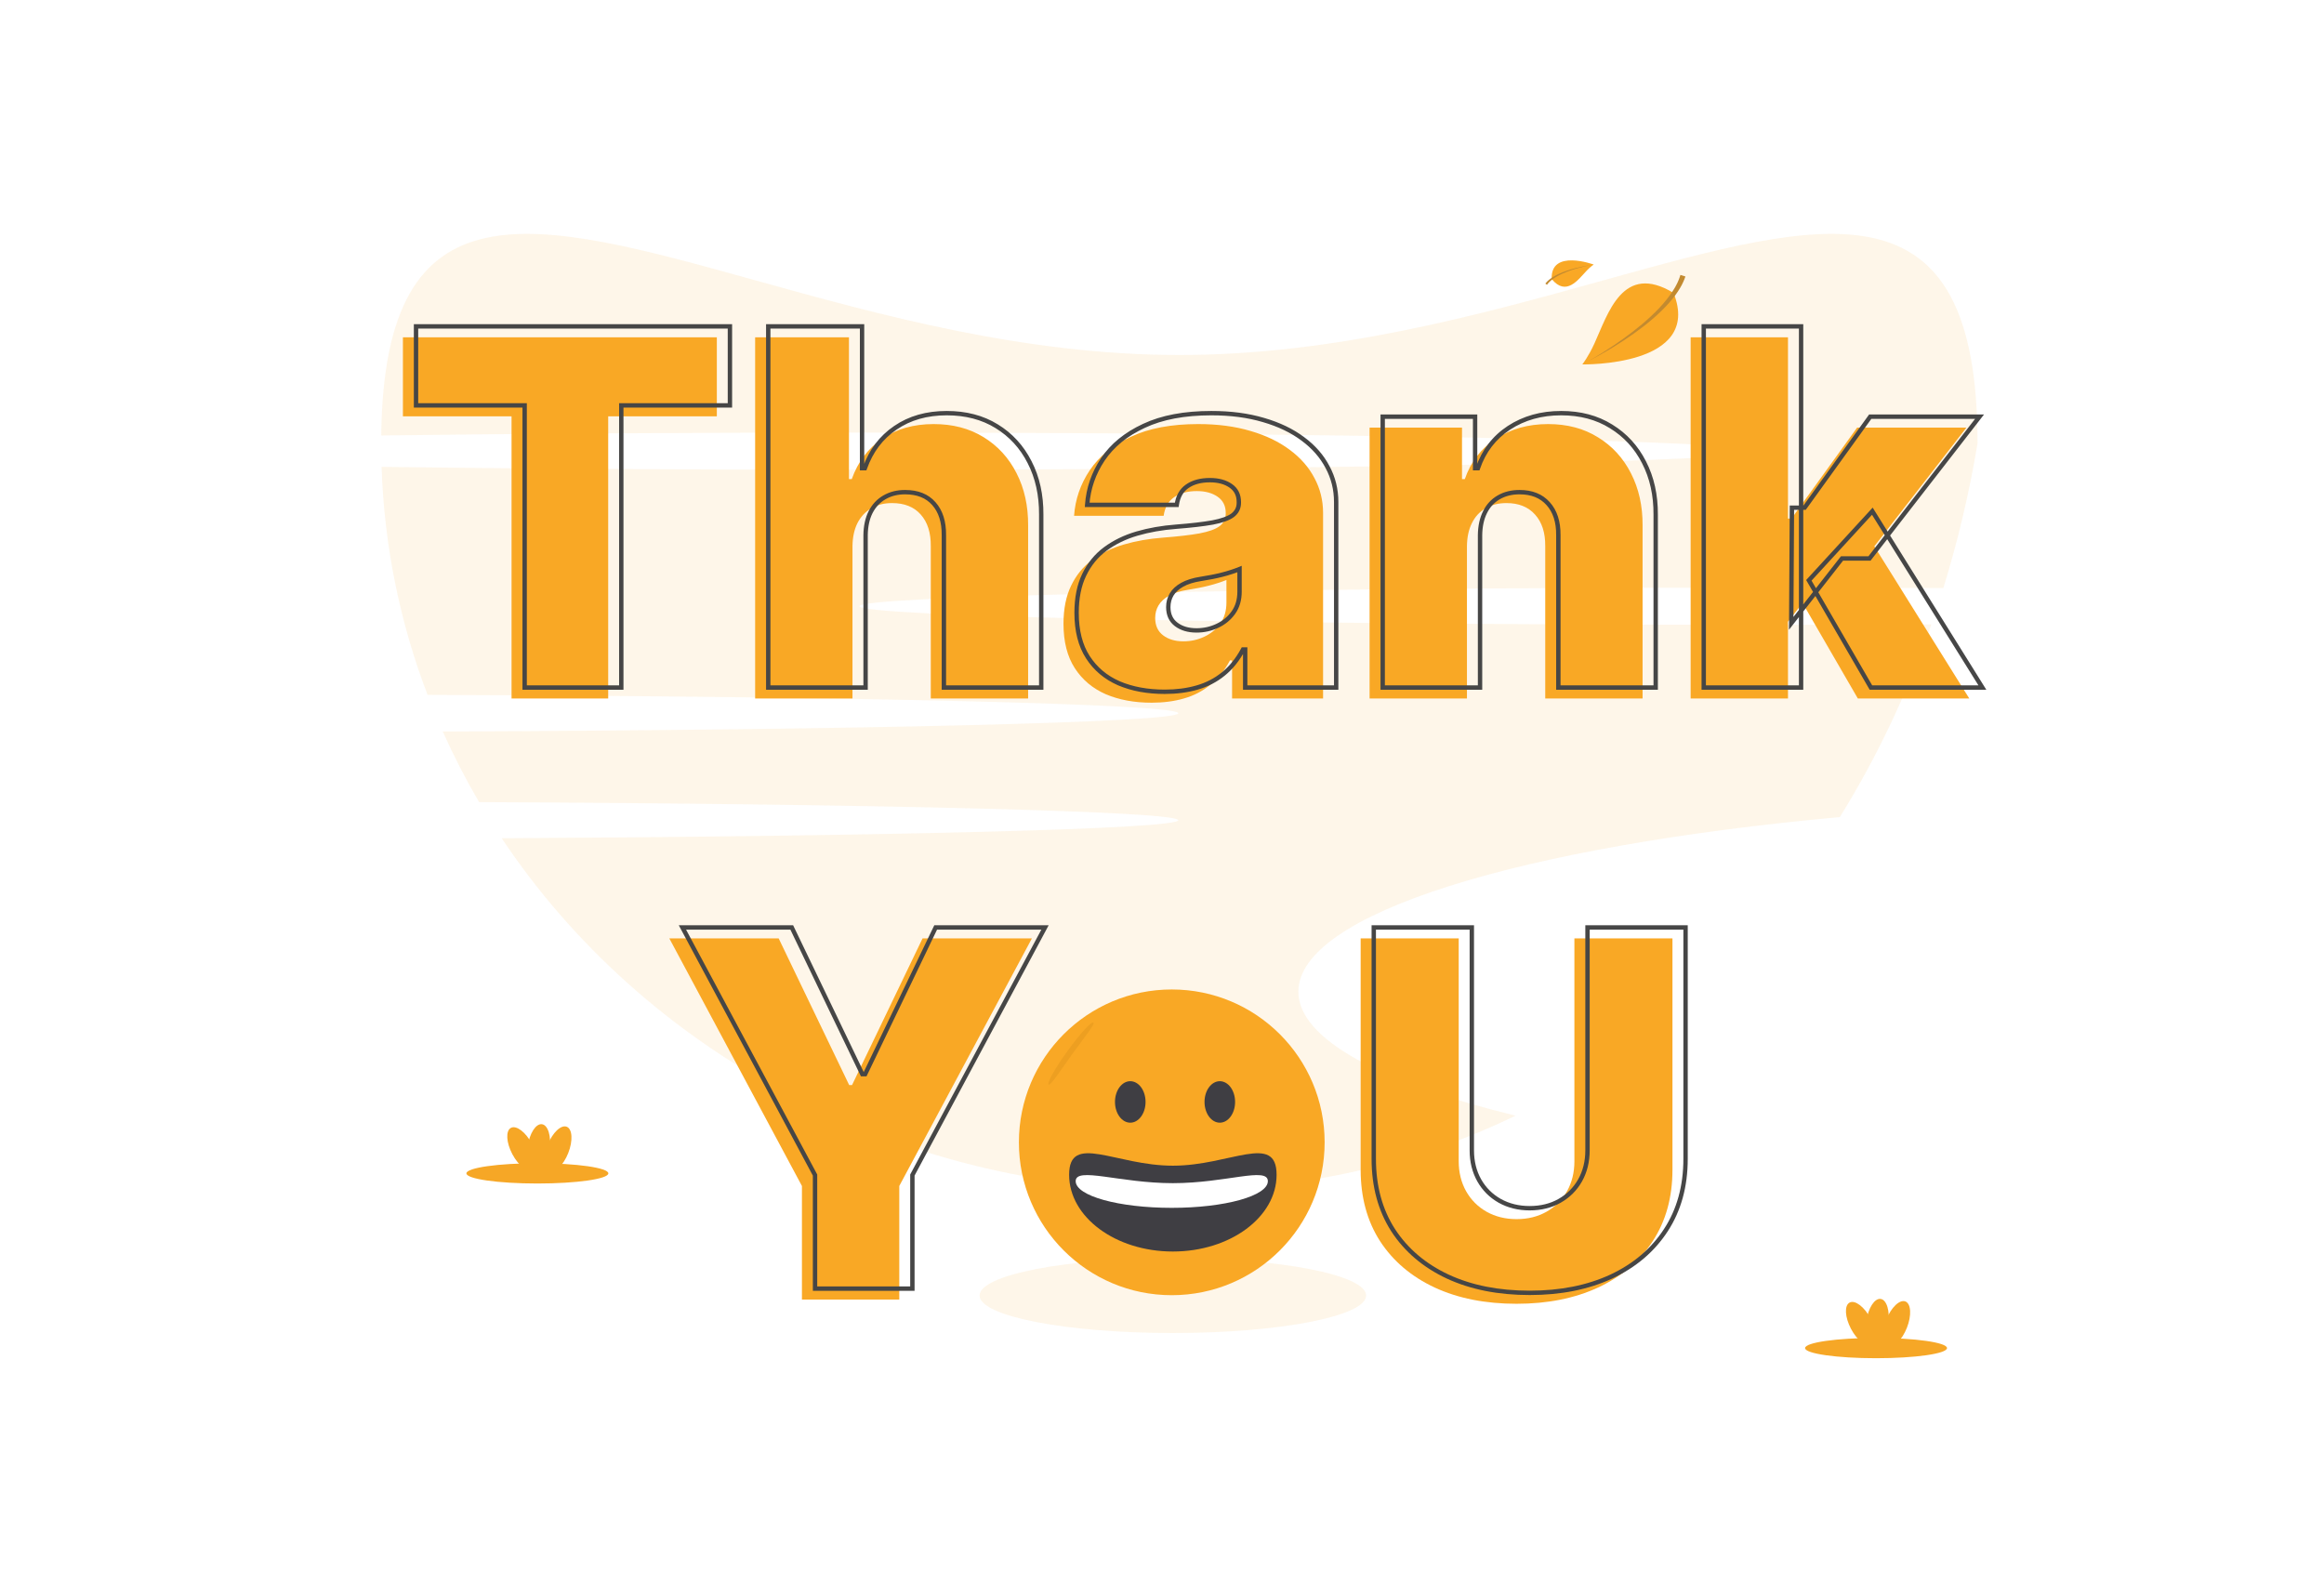 <svg width="781" height="528" viewBox="0 0 781 528" fill="none" xmlns="http://www.w3.org/2000/svg">
<rect x="0" y="0" width="781" height="528" fill="#808080" stroke="none"/>
<g clip-path="url(#clip0_322_140)">
<rect width="781" height="528" fill="white"/>
<rect y="24.357" width="781.12" height="477.285" fill="white"/>
<path fill-rule="evenodd" clip-rule="evenodd" d="M618.294 274.593C630.71 254.586 641.004 232.837 649.047 209.845C629.865 209.924 610.025 209.966 589.714 209.966C423.536 209.966 288.822 207.173 288.822 203.728C288.822 200.283 423.536 197.49 589.714 197.49C611.449 197.49 632.645 197.538 653.073 197.629C657.946 181.888 661.792 165.625 664.57 148.99C664.57 59.249 614.262 73.237 538.602 94.274C497.364 105.739 448.595 119.299 396.336 119.299C344.076 119.299 295.307 105.739 254.069 94.273C179.16 73.446 129.103 59.528 128.116 146.348C174.61 145.737 229.726 145.384 288.822 145.384C455 145.384 589.714 148.177 589.714 151.622C589.714 155.067 455 157.86 288.822 157.86C229.775 157.86 174.701 157.508 128.232 156.898C129.118 183.715 134.498 209.471 143.69 233.532C286.752 234.014 395.969 236.587 395.969 239.689C395.969 242.754 289.336 245.303 148.784 245.828C152.422 253.965 156.505 261.886 161.004 269.562C295.471 270.185 395.969 272.674 395.969 275.65C395.969 278.569 299.238 281.02 168.599 281.7C215.971 352.76 300.254 400.042 396.336 400.042C438.26 400.042 476.087 391.019 509.302 374.944C463.829 363.759 436.332 349.191 436.332 333.26C436.332 306.961 511.264 284.376 618.294 274.593Z" fill="#F9A825" fill-opacity="0.1"/>
<ellipse cx="394.149" cy="435.386" rx="64.949" ry="12.595" fill="#F9A825" fill-opacity="0.1"/>
<path d="M135.404 139.907V113.356H240.895V139.907H204.388V234.73H171.911V139.907H135.404ZM286.484 183.526V234.73H253.77V113.356H285.299V161.005H286.247C288.302 155.197 291.719 150.673 296.5 147.433C301.281 144.154 307.029 142.514 313.746 142.514C320.186 142.514 325.777 143.976 330.518 146.9C335.299 149.824 338.993 153.854 341.601 158.99C344.248 164.126 345.552 170.013 345.512 176.651V234.73H312.798V183.526C312.837 179.022 311.711 175.485 309.42 172.917C307.168 170.349 303.948 169.065 299.76 169.065C297.113 169.065 294.781 169.658 292.766 170.843C290.791 171.989 289.25 173.648 288.144 175.821C287.077 177.955 286.524 180.523 286.484 183.526ZM387.027 236.153C381.219 236.153 376.083 235.205 371.618 233.308C367.193 231.372 363.716 228.448 361.188 224.537C358.659 220.625 357.395 215.647 357.395 209.602C357.395 204.624 358.244 200.377 359.943 196.86C361.642 193.304 364.013 190.4 367.055 188.148C370.097 185.896 373.633 184.178 377.663 182.992C381.733 181.807 386.118 181.037 390.82 180.681C395.917 180.286 400.006 179.812 403.088 179.259C406.209 178.666 408.461 177.856 409.844 176.829C411.227 175.762 411.918 174.359 411.918 172.621V172.384C411.918 170.013 411.01 168.196 409.192 166.932C407.375 165.667 405.044 165.035 402.199 165.035C399.078 165.035 396.529 165.727 394.554 167.109C392.618 168.453 391.452 170.527 391.057 173.332H360.951C361.346 167.801 363.104 162.704 366.225 158.042C369.386 153.34 373.989 149.587 380.034 146.782C386.079 143.937 393.625 142.514 402.673 142.514C409.192 142.514 415.04 143.285 420.215 144.826C425.391 146.327 429.796 148.441 433.431 151.167C437.066 153.854 439.832 157.015 441.728 160.649C443.664 164.245 444.632 168.156 444.632 172.384V234.73H414.052V221.929H413.341C411.523 225.327 409.311 228.073 406.703 230.167C404.135 232.261 401.191 233.782 397.873 234.73C394.593 235.679 390.978 236.153 387.027 236.153ZM397.695 215.529C400.184 215.529 402.515 215.015 404.688 213.988C406.901 212.961 408.698 211.479 410.081 209.543C411.464 207.607 412.155 205.256 412.155 202.49V194.905C411.286 195.26 410.358 195.596 409.37 195.912C408.422 196.228 407.394 196.524 406.288 196.801C405.221 197.078 404.076 197.334 402.851 197.571C401.665 197.809 400.421 198.026 399.117 198.223C396.588 198.618 394.514 199.27 392.894 200.179C391.314 201.048 390.129 202.135 389.338 203.439C388.588 204.703 388.212 206.125 388.212 207.706C388.212 210.234 389.101 212.17 390.879 213.514C392.657 214.857 394.929 215.529 397.695 215.529ZM492.978 183.526V234.73H460.264V143.7H491.318V161.005H492.267C494.242 155.237 497.719 150.713 502.697 147.433C507.715 144.154 513.562 142.514 520.239 142.514C526.68 142.514 532.27 143.996 537.011 146.959C541.792 149.883 545.486 153.913 548.094 159.049C550.741 164.186 552.045 170.053 552.005 176.651V234.73H519.291V183.526C519.331 179.022 518.185 175.485 515.854 172.917C513.562 170.349 510.362 169.065 506.253 169.065C503.566 169.065 501.215 169.658 499.2 170.843C497.225 171.989 495.704 173.648 494.637 175.821C493.57 177.955 493.017 180.523 492.978 183.526ZM597.55 213.158L597.787 174.28H602.054L624.101 143.7H660.845L623.864 191.349H614.619L597.55 213.158ZM568.155 234.73V113.356H600.869V234.73H568.155ZM624.338 234.73L603.477 198.697L624.812 175.466L661.793 234.73H624.338ZM224.93 315.356H261.675L285.381 364.664H286.329L310.035 315.356H346.779L302.212 398.564V436.73H269.498V398.564L224.93 315.356ZM529.092 315.356H562.043V393.112C562.043 402.357 559.831 410.358 555.406 417.114C551.02 423.831 544.896 429.026 537.034 432.7C529.171 436.335 520.044 438.153 509.653 438.153C499.183 438.153 490.017 436.335 482.154 432.7C474.292 429.026 468.168 423.831 463.782 417.114C459.436 410.358 457.263 402.357 457.263 393.112V315.356H490.214V390.267C490.214 394.02 491.044 397.379 492.704 400.342C494.363 403.266 496.655 405.557 499.578 407.217C502.542 408.876 505.9 409.706 509.653 409.706C513.446 409.706 516.805 408.876 519.728 407.217C522.652 405.557 524.944 403.266 526.603 400.342C528.262 397.379 529.092 394.02 529.092 390.267V315.356Z" fill="#F9A825"/>
<path d="M139.807 136.235H139.073V136.969H139.807V136.235ZM139.807 109.685V108.951H139.073V109.685H139.807ZM245.298 109.685H246.032V108.951H245.298V109.685ZM245.298 136.235V136.969H246.032V136.235H245.298ZM208.791 136.235V135.502H208.057V136.235H208.791ZM208.791 231.059V231.793H209.525V231.059H208.791ZM176.314 231.059H175.58V231.793H176.314V231.059ZM176.314 136.235H177.048V135.502H176.314V136.235ZM140.541 136.235V109.685H139.073V136.235H140.541ZM139.807 110.419H245.298V108.951H139.807V110.419ZM244.564 109.685V136.235H246.032V109.685H244.564ZM245.298 135.502H208.791V136.969H245.298V135.502ZM208.057 136.235V231.059H209.525V136.235H208.057ZM208.791 230.325H176.314V231.793H208.791V230.325ZM177.048 231.059V136.235H175.58V231.059H177.048ZM176.314 135.502H139.807V136.969H176.314V135.502ZM290.888 179.854L290.154 179.845V179.854H290.888ZM290.888 231.059V231.793H291.622V231.059H290.888ZM258.174 231.059H257.44V231.793H258.174V231.059ZM258.174 109.685V108.951H257.44V109.685H258.174ZM289.702 109.685H290.436V108.951H289.702V109.685ZM289.702 157.334H288.968V158.068H289.702V157.334ZM290.651 157.334V158.068H291.169L291.342 157.578L290.651 157.334ZM300.903 143.762L301.315 144.37L301.319 144.367L300.903 143.762ZM334.921 143.229L334.536 143.853L334.538 143.855L334.921 143.229ZM346.004 155.319L345.35 155.651L345.352 155.655L346.004 155.319ZM349.915 172.98L349.181 172.975V172.98H349.915ZM349.915 231.059V231.793H350.649V231.059H349.915ZM317.201 231.059H316.467V231.793H317.201V231.059ZM317.201 179.854L316.467 179.848V179.854H317.201ZM313.823 169.246L313.271 169.73L313.276 169.735L313.823 169.246ZM297.17 167.172L297.538 167.806L297.542 167.804L297.17 167.172ZM292.547 172.15L291.893 171.817L291.891 171.822L292.547 172.15ZM290.154 179.854V231.059H291.622V179.854H290.154ZM290.888 230.325H258.174V231.793H290.888V230.325ZM258.907 231.059V109.685H257.44V231.059H258.907ZM258.174 110.419H289.702V108.951H258.174V110.419ZM288.968 109.685V157.334H290.436V109.685H288.968ZM289.702 158.068H290.651V156.6H289.702V158.068ZM291.342 157.578C293.348 151.908 296.673 147.515 301.315 144.37L300.492 143.155C295.572 146.488 292.062 151.144 289.959 157.089L291.342 157.578ZM301.319 144.367C305.958 141.184 311.557 139.577 318.149 139.577V138.109C311.309 138.109 305.41 139.781 300.488 143.157L301.319 144.367ZM318.149 139.577C324.475 139.577 329.928 141.012 334.536 143.853L335.307 142.604C330.432 139.598 324.704 138.109 318.149 138.109V139.577ZM334.538 143.855C339.2 146.706 342.802 150.632 345.35 155.651L346.658 154.986C343.991 149.733 340.204 145.599 335.304 142.603L334.538 143.855ZM345.352 155.655C347.937 160.671 349.22 166.438 349.182 172.975L350.649 172.984C350.689 166.246 349.365 160.239 346.656 154.982L345.352 155.655ZM349.181 172.98V231.059H350.649V172.98H349.181ZM349.915 230.325H317.201V231.793H349.915V230.325ZM317.935 231.059V179.854H316.467V231.059H317.935ZM317.935 179.861C317.976 175.232 316.817 171.499 314.371 168.757L313.276 169.735C315.412 172.129 316.506 175.468 316.467 179.848L317.935 179.861ZM314.375 168.762C311.953 166 308.51 164.66 304.163 164.66V166.128C308.192 166.128 311.19 167.356 313.271 169.73L314.375 168.762ZM304.163 164.66C301.403 164.66 298.94 165.279 296.798 166.539L297.542 167.804C299.43 166.694 301.629 166.128 304.163 166.128V164.66ZM296.802 166.537C294.695 167.758 293.059 169.527 291.893 171.817L293.201 172.483C294.248 170.427 295.693 168.876 297.538 167.806L296.802 166.537ZM291.891 171.822C290.763 174.076 290.194 176.759 290.154 179.845L291.621 179.864C291.66 176.944 292.197 174.49 293.203 172.478L291.891 171.822ZM376.022 229.637L375.727 230.309L375.735 230.312L376.022 229.637ZM365.591 220.866L364.975 221.264L364.975 221.264L365.591 220.866ZM364.346 193.189L365.007 193.508L365.009 193.505L364.346 193.189ZM371.458 184.477L371.895 185.067L371.895 185.067L371.458 184.477ZM382.067 179.321L381.861 178.616L381.859 178.617L382.067 179.321ZM395.223 177.01L395.279 177.741L395.28 177.741L395.223 177.01ZM407.491 175.587L407.621 176.31L407.628 176.308L407.491 175.587ZM414.247 173.157L414.685 173.747L414.696 173.738L414.247 173.157ZM413.595 163.26L413.176 163.863L413.176 163.863L413.595 163.26ZM398.957 163.438L399.375 164.041L399.378 164.039L398.957 163.438ZM395.46 169.661V170.395H396.098L396.187 169.763L395.46 169.661ZM365.354 169.661L364.622 169.608L364.566 170.395H365.354V169.661ZM370.628 154.37L370.019 153.961L370.019 153.962L370.628 154.37ZM384.437 143.11L384.746 143.776L384.75 143.774L384.437 143.11ZM424.619 141.154L424.409 141.858L424.414 141.859L424.619 141.154ZM437.835 147.496L437.394 148.083L437.398 148.086L437.835 147.496ZM446.132 156.978L445.481 157.318L445.486 157.326L446.132 156.978ZM449.036 231.059V231.793H449.77V231.059H449.036ZM418.455 231.059H417.721V231.793H418.455V231.059ZM418.455 218.258H419.189V217.524H418.455V218.258ZM417.744 218.258V217.524H417.304L417.097 217.912L417.744 218.258ZM411.106 226.496L410.647 225.923L410.643 225.927L411.106 226.496ZM402.276 231.059L402.074 230.353L402.072 230.354L402.276 231.059ZM409.091 210.316L408.782 209.651L408.778 209.653L409.091 210.316ZM414.484 205.872L413.887 205.445L413.887 205.445L414.484 205.872ZM416.559 191.233H417.293V190.14L416.281 190.554L416.559 191.233ZM413.773 192.241L413.55 191.542L413.541 191.544L413.773 192.241ZM410.691 193.13L410.513 192.418L410.507 192.419L410.691 193.13ZM407.254 193.9L407.115 193.18L407.11 193.18L407.254 193.9ZM403.52 194.552L403.41 193.826L403.407 193.827L403.52 194.552ZM397.298 196.508L397.651 197.151L397.657 197.148L397.298 196.508ZM393.742 199.767L393.114 199.387L393.111 199.393L393.742 199.767ZM395.283 209.842L395.725 209.257L395.725 209.257L395.283 209.842ZM391.43 231.748C385.702 231.748 380.666 230.812 376.308 228.961L375.735 230.312C380.306 232.254 385.543 233.215 391.43 233.215V231.748ZM376.316 228.964C372.017 227.084 368.655 224.253 366.207 220.467L364.975 221.264C367.584 225.301 371.175 228.318 375.727 230.309L376.316 228.964ZM366.207 220.467C363.775 216.705 362.532 211.876 362.532 205.931H361.064C361.064 212.076 362.349 217.203 364.975 221.264L366.207 220.467ZM362.532 205.931C362.532 201.034 363.368 196.901 365.007 193.508L363.686 192.87C361.927 196.509 361.064 200.871 361.064 205.931H362.532ZM365.009 193.505C366.658 190.053 368.953 187.245 371.895 185.067L371.021 183.887C367.879 186.214 365.433 189.213 363.684 192.873L365.009 193.505ZM371.895 185.067C374.861 182.871 378.317 181.189 382.274 180.025L381.859 178.617C377.756 179.824 374.14 181.578 371.021 183.887L371.895 185.067ZM382.272 180.026C386.287 178.856 390.622 178.094 395.279 177.741L395.168 176.278C390.421 176.637 385.985 177.415 381.861 178.616L382.272 180.026ZM395.28 177.741C400.388 177.345 404.505 176.869 407.621 176.31L407.361 174.865C404.314 175.412 400.252 175.884 395.167 176.278L395.28 177.741ZM407.628 176.308C410.781 175.71 413.166 174.875 414.685 173.747L413.81 172.568C412.562 173.495 410.444 174.28 407.354 174.866L407.628 176.308ZM414.696 173.738C416.258 172.534 417.055 170.917 417.055 168.95H415.588C415.588 170.459 415.003 171.648 413.799 172.576L414.696 173.738ZM417.055 168.95V168.713H415.588V168.95H417.055ZM417.055 168.713C417.055 166.122 416.045 164.07 414.014 162.658L413.176 163.863C414.781 164.979 415.588 166.562 415.588 168.713H417.055ZM414.014 162.658C412.043 161.286 409.554 160.63 406.602 160.63V162.098C409.34 162.098 411.513 162.705 413.176 163.863L414.014 162.658ZM406.602 160.63C403.374 160.63 400.667 161.345 398.536 162.837L399.378 164.039C401.198 162.765 403.587 162.098 406.602 162.098V160.63ZM398.539 162.835C396.401 164.318 395.151 166.595 394.734 169.558L396.187 169.763C396.56 167.116 397.641 165.244 399.375 164.041L398.539 162.835ZM395.46 168.927H365.354V170.395H395.46V168.927ZM366.086 169.713C366.472 164.311 368.187 159.336 371.238 154.779L370.019 153.962C366.827 158.729 365.026 163.948 364.622 169.608L366.086 169.713ZM371.237 154.78C374.311 150.208 378.801 146.535 384.746 143.776L384.128 142.444C377.983 145.296 373.267 149.13 370.019 153.961L371.237 154.78ZM384.75 143.774C390.669 140.989 398.1 139.577 407.076 139.577V138.109C397.957 138.109 390.296 139.542 384.125 142.446L384.75 143.774ZM407.076 139.577C413.539 139.577 419.314 140.341 424.409 141.858L424.828 140.451C419.572 138.886 413.652 138.109 407.076 138.109V139.577ZM424.414 141.859C429.52 143.34 433.842 145.419 437.394 148.083L438.275 146.909C434.557 144.12 430.069 141.971 424.823 140.45L424.414 141.859ZM437.398 148.086C440.953 150.713 443.641 153.791 445.481 157.318L446.782 156.639C444.829 152.895 441.986 149.652 438.271 146.906L437.398 148.086ZM445.486 157.326C447.362 160.811 448.302 164.602 448.302 168.713H449.77C449.77 164.368 448.774 160.336 446.778 156.63L445.486 157.326ZM448.302 168.713V231.059H449.77V168.713H448.302ZM449.036 230.325H418.455V231.793H449.036V230.325ZM419.189 231.059V218.258H417.721V231.059H419.189ZM418.455 217.524H417.744V218.992H418.455V217.524ZM417.097 217.912C415.319 221.236 413.166 223.9 410.647 225.923L411.566 227.068C414.261 224.903 416.534 222.076 418.391 218.604L417.097 217.912ZM410.643 225.927C408.155 227.955 405.301 229.431 402.074 230.353L402.477 231.765C405.888 230.79 408.922 229.224 411.57 227.064L410.643 225.927ZM402.072 230.354C398.868 231.28 395.323 231.748 391.43 231.748V233.215C395.44 233.215 399.125 232.734 402.48 231.764L402.072 230.354ZM402.098 212.591C404.692 212.591 407.13 212.055 409.405 210.98L408.778 209.653C406.706 210.632 404.483 211.123 402.098 211.123V212.591ZM409.4 210.982C411.725 209.903 413.623 208.34 415.082 206.298L413.887 205.445C412.58 207.275 410.883 208.676 408.782 209.651L409.4 210.982ZM415.082 206.298C416.567 204.218 417.293 201.712 417.293 198.819H415.825C415.825 201.457 415.167 203.653 413.887 205.445L415.082 206.298ZM417.293 198.819V191.233H415.825V198.819H417.293ZM416.281 190.554C415.431 190.902 414.521 191.231 413.55 191.542L413.997 192.94C415.001 192.618 415.948 192.276 416.837 191.912L416.281 190.554ZM413.541 191.544C412.613 191.854 411.604 192.145 410.513 192.418L410.869 193.842C411.991 193.561 413.037 193.26 414.005 192.937L413.541 191.544ZM410.507 192.419C409.457 192.691 408.326 192.945 407.115 193.18L407.394 194.621C408.631 194.381 409.792 194.121 410.876 193.84L410.507 192.419ZM407.11 193.18C405.937 193.415 404.704 193.63 403.41 193.826L403.63 195.278C404.945 195.078 406.2 194.859 407.398 194.62L407.11 193.18ZM403.407 193.827C400.822 194.231 398.657 194.903 396.939 195.868L397.657 197.148C399.178 196.295 401.161 195.663 403.634 195.277L403.407 193.827ZM396.944 195.865C395.272 196.785 393.982 197.954 393.114 199.387L394.369 200.148C395.082 198.973 396.163 197.969 397.651 197.151L396.944 195.865ZM393.111 199.393C392.288 200.779 391.882 202.332 391.882 204.034H393.35C393.35 202.576 393.694 201.284 394.373 200.142L393.111 199.393ZM391.882 204.034C391.882 206.758 392.852 208.926 394.84 210.428L395.725 209.257C394.157 208.072 393.35 206.368 393.35 204.034H391.882ZM394.84 210.428C396.774 211.889 399.212 212.591 402.098 212.591V211.123C399.453 211.123 397.347 210.483 395.725 209.257L394.84 210.428ZM497.381 179.854L496.647 179.845V179.854H497.381ZM497.381 231.059V231.793H498.115V231.059H497.381ZM464.667 231.059H463.933V231.793H464.667V231.059ZM464.667 140.028V139.294H463.933V140.028H464.667ZM495.722 140.028H496.455V139.294H495.722V140.028ZM495.722 157.334H494.988V158.068H495.722V157.334ZM496.67 157.334V158.068H497.194L497.364 157.571L496.67 157.334ZM507.1 143.762L506.699 143.148L506.697 143.149L507.1 143.762ZM541.415 143.288L541.026 143.91L541.032 143.914L541.415 143.288ZM552.497 155.378L551.843 155.71L551.845 155.714L552.497 155.378ZM556.409 172.98L555.675 172.975V172.98H556.409ZM556.409 231.059V231.793H557.143V231.059H556.409ZM523.695 231.059H522.961V231.793H523.695V231.059ZM523.695 179.854L522.961 179.848V179.854H523.695ZM520.257 169.246L519.71 169.735L519.714 169.739L520.257 169.246ZM503.604 167.172L503.972 167.806L503.976 167.804L503.604 167.172ZM499.04 172.15L499.697 172.478L499.699 172.473L499.04 172.15ZM496.647 179.854V231.059H498.115V179.854H496.647ZM497.381 230.325H464.667V231.793H497.381V230.325ZM465.401 231.059V140.028H463.933V231.059H465.401ZM464.667 140.762H495.722V139.294H464.667V140.762ZM494.988 140.028V157.334H496.455V140.028H494.988ZM495.722 158.068H496.67V156.6H495.722V158.068ZM497.364 157.571C499.288 151.953 502.665 147.563 507.504 144.375L506.697 143.149C501.579 146.52 498.002 151.178 495.976 157.096L497.364 157.571ZM507.502 144.376C512.387 141.184 518.091 139.577 524.643 139.577V138.109C517.84 138.109 511.849 139.782 506.699 143.148L507.502 144.376ZM524.643 139.577C530.967 139.577 536.418 141.03 541.026 143.91L541.804 142.666C536.929 139.619 531.199 138.109 524.643 138.109V139.577ZM541.032 143.914C545.693 146.765 549.295 150.692 551.843 155.71L553.152 155.046C550.484 149.792 546.698 145.659 541.798 142.662L541.032 143.914ZM551.845 155.714C554.431 160.731 555.714 166.479 555.675 172.975L557.143 172.984C557.183 166.284 555.858 160.297 553.15 155.042L551.845 155.714ZM555.675 172.98V231.059H557.143V172.98H555.675ZM556.409 230.325H523.695V231.793H556.409V230.325ZM524.428 231.059V179.854H522.961V231.059H524.428ZM524.428 179.861C524.469 175.229 523.289 171.494 520.801 168.753L519.714 169.739C521.887 172.134 522.999 175.472 522.961 179.848L524.428 179.861ZM520.805 168.757C518.347 166.003 514.93 164.66 510.656 164.66V166.128C514.6 166.128 517.584 167.353 519.71 169.735L520.805 168.757ZM510.656 164.66C507.859 164.66 505.375 165.278 503.232 166.539L503.976 167.804C505.862 166.695 508.081 166.128 510.656 166.128V164.66ZM503.236 166.537C501.127 167.76 499.508 169.531 498.382 171.826L499.699 172.473C500.706 170.422 502.13 168.875 503.972 167.806L503.236 166.537ZM498.384 171.822C497.257 174.076 496.688 176.759 496.647 179.845L498.115 179.864C498.153 176.944 498.691 174.49 499.697 172.478L498.384 171.822ZM601.954 209.487L601.22 209.482L601.207 211.632L602.532 209.939L601.954 209.487ZM602.191 170.609V169.875H601.461L601.457 170.605L602.191 170.609ZM606.458 170.609V171.343H606.833L607.053 171.038L606.458 170.609ZM628.504 140.028V139.294H628.129L627.909 139.599L628.504 140.028ZM665.248 140.028L665.828 140.478L666.747 139.294H665.248V140.028ZM628.267 187.677V188.411H628.627L628.847 188.127L628.267 187.677ZM619.022 187.677V186.943H618.664L618.444 187.225L619.022 187.677ZM572.558 231.059H571.824V231.793H572.558V231.059ZM572.558 109.685V108.951H571.824V109.685H572.558ZM605.272 109.685H606.006V108.951H605.272V109.685ZM605.272 231.059V231.793H606.006V231.059H605.272ZM628.741 231.059L628.106 231.427L628.318 231.793H628.741V231.059ZM607.88 195.026L607.34 194.53L606.975 194.927L607.245 195.394L607.88 195.026ZM629.215 171.794L629.838 171.406L629.327 170.587L628.675 171.298L629.215 171.794ZM666.197 231.059V231.793H667.52L666.819 230.671L666.197 231.059ZM602.688 209.491L602.925 170.613L601.457 170.605L601.22 209.482L602.688 209.491ZM602.191 171.343H606.458V169.875H602.191V171.343ZM607.053 171.038L629.1 140.458L627.909 139.599L605.862 170.18L607.053 171.038ZM628.504 140.762H665.248V139.294H628.504V140.762ZM664.669 139.578L627.687 187.227L628.847 188.127L665.828 140.478L664.669 139.578ZM628.267 186.943H619.022V188.411H628.267V186.943ZM618.444 187.225L601.376 209.034L602.532 209.939L619.6 188.13L618.444 187.225ZM573.292 231.059V109.685H571.824V231.059H573.292ZM572.558 110.419H605.272V108.951H572.558V110.419ZM604.539 109.685V231.059H606.006V109.685H604.539ZM605.272 230.325H572.558V231.793H605.272V230.325ZM629.376 230.691L608.515 194.658L607.245 195.394L628.106 231.427L629.376 230.691ZM608.421 195.522L629.756 172.291L628.675 171.298L607.34 194.53L608.421 195.522ZM628.593 172.183L665.574 231.448L666.819 230.671L629.838 171.406L628.593 172.183ZM666.197 230.325H628.741V231.793H666.197V230.325ZM229.334 311.685V310.951H228.108L228.687 312.031L229.334 311.685ZM266.078 311.685L266.739 311.367L266.539 310.951H266.078V311.685ZM289.784 360.993L289.122 361.311L289.322 361.727H289.784V360.993ZM290.732 360.993V361.727H291.194L291.394 361.311L290.732 360.993ZM314.438 311.685V310.951H313.977L313.777 311.367L314.438 311.685ZM351.182 311.685L351.829 312.031L352.408 310.951H351.182V311.685ZM306.615 394.893L305.968 394.546L305.881 394.708V394.893H306.615ZM306.615 433.059V433.793H307.349V433.059H306.615ZM273.901 433.059H273.167V433.793H273.901V433.059ZM273.901 394.893H274.635V394.708L274.548 394.546L273.901 394.893ZM229.334 312.419H266.078V310.951H229.334V312.419ZM265.417 312.003L289.122 361.311L290.445 360.675L266.739 311.367L265.417 312.003ZM289.784 361.727H290.732V360.259H289.784V361.727ZM291.394 361.311L315.099 312.003L313.777 311.367L290.071 360.675L291.394 361.311ZM314.438 312.419H351.182V310.951H314.438V312.419ZM350.535 311.338L305.968 394.546L307.262 395.239L351.829 312.031L350.535 311.338ZM305.881 394.893V433.059H307.349V394.893H305.881ZM306.615 432.325H273.901V433.793H306.615V432.325ZM274.635 433.059V394.893H273.167V433.059H274.635ZM274.548 394.546L229.981 311.338L228.687 312.031L273.254 395.239L274.548 394.546ZM533.495 311.685V310.951H532.762V311.685H533.495ZM566.447 311.685H567.181V310.951H566.447V311.685ZM559.809 413.442L559.195 413.04L559.195 413.041L559.809 413.442ZM541.437 429.029L541.745 429.695L541.748 429.694L541.437 429.029ZM486.558 429.029L486.247 429.694L486.25 429.695L486.558 429.029ZM468.186 413.442L467.568 413.839L467.571 413.844L468.186 413.442ZM461.667 311.685V310.951H460.933V311.685H461.667ZM494.618 311.685H495.352V310.951H494.618V311.685ZM497.107 396.671L496.467 397.029L496.469 397.033L497.107 396.671ZM503.982 403.545L503.619 404.183L503.623 404.186L503.982 403.545ZM524.132 403.545L524.494 404.183L524.494 404.183L524.132 403.545ZM531.006 396.671L531.645 397.033L531.647 397.029L531.006 396.671ZM533.495 312.419H566.447V310.951H533.495V312.419ZM565.713 311.685V389.44H567.181V311.685H565.713ZM565.713 389.44C565.713 398.564 563.531 406.42 559.195 413.04L560.423 413.845C564.937 406.952 567.181 398.807 567.181 389.44H565.713ZM559.195 413.041C554.89 419.634 548.875 424.743 541.126 428.364L541.748 429.694C549.723 425.967 555.957 420.684 560.424 413.844L559.195 413.041ZM541.129 428.363C533.38 431.945 524.362 433.748 514.057 433.748V435.215C524.533 435.215 533.769 433.383 541.745 429.695L541.129 428.363ZM514.057 433.748C503.671 433.748 494.614 431.945 486.866 428.363L486.25 429.695C494.227 433.383 503.502 435.215 514.057 435.215V433.748ZM486.868 428.364C479.119 424.743 473.105 419.634 468.8 413.041L467.571 413.844C472.038 420.684 478.271 425.967 486.247 429.694L486.868 428.364ZM468.803 413.045C464.544 406.425 462.4 398.566 462.4 389.44H460.933C460.933 398.805 463.135 406.948 467.568 413.839L468.803 413.045ZM462.4 389.44V311.685H460.933V389.44H462.4ZM461.667 312.419H494.618V310.951H461.667V312.419ZM493.884 311.685V386.595H495.352V311.685H493.884ZM493.884 386.595C493.884 390.461 494.74 393.945 496.467 397.029L497.747 396.312C496.155 393.469 495.352 390.237 495.352 386.595H493.884ZM496.469 397.033C498.193 400.072 500.58 402.459 503.619 404.183L504.344 402.907C501.535 401.313 499.339 399.117 497.745 396.308L496.469 397.033ZM503.623 404.186C506.707 405.913 510.191 406.768 514.057 406.768V405.3C510.415 405.3 507.183 404.497 504.34 402.905L503.623 404.186ZM514.057 406.768C517.96 406.768 521.446 405.913 524.494 404.183L523.769 402.907C520.97 404.496 517.739 405.3 514.057 405.3V406.768ZM524.494 404.183C527.533 402.459 529.92 400.072 531.645 397.033L530.368 396.308C528.774 399.117 526.578 401.313 523.769 402.907L524.494 404.183ZM531.647 397.029C533.374 393.945 534.229 390.461 534.229 386.595H532.762C532.762 390.237 531.958 393.469 530.366 396.312L531.647 397.029ZM534.229 386.595V311.685H532.762V386.595H534.229Z" fill="#464646"/>
<circle cx="393.782" cy="383.895" r="51.372" fill="#F9A825"/>
<ellipse cx="379.838" cy="370.319" rx="5.137" ry="6.972" fill="#3F3E43"/>
<ellipse cx="409.927" cy="370.319" rx="5.137" ry="6.972" fill="#3F3E43"/>
<path d="M429.008 394.797C429.008 409.042 413.401 420.59 394.149 420.59C374.896 420.59 359.289 409.042 359.289 394.797C359.289 380.552 374.896 391.746 394.149 391.746C413.401 391.746 429.008 380.552 429.008 394.797Z" fill="#3F3E43"/>
<path d="M426.073 396.943C426.073 401.896 411.616 405.912 393.782 405.912C375.948 405.912 361.491 401.896 361.491 396.943C361.491 391.989 376.315 397.618 394.149 397.618C411.983 397.618 426.073 391.989 426.073 396.943Z" fill="white"/>
<path d="M367.437 343.657C368.095 344.131 364.541 348.421 360.39 354.173C356.24 359.925 353.064 364.96 352.407 364.486C351.749 364.011 354.581 358.964 358.732 353.212C362.882 347.461 366.78 343.182 367.437 343.657Z" fill="#ED9F21"/>
<g clip-path="url(#clip1_322_140)">
<path d="M535.803 115.472C533.726 120.006 531.752 122.46 531.752 122.46C531.752 122.46 572.288 123.331 562.422 98.453C545.313 88.062 540.406 105.414 535.803 115.472Z" fill="#F9A825"/>
<path d="M533.833 121.313C533.833 121.313 536.226 120.009 539.668 117.805C543.109 115.609 547.591 112.503 551.739 109.02C553.812 107.278 555.793 105.428 557.532 103.592C557.97 103.131 558.388 102.677 558.781 102.22C559.19 101.773 559.565 101.313 559.922 100.861C560.295 100.418 560.633 99.972 560.942 99.54C561.27 99.11 561.57 98.686 561.842 98.267C562.122 97.858 562.384 97.455 562.609 97.066C562.842 96.678 563.073 96.316 563.241 95.955C563.426 95.597 563.591 95.262 563.753 94.954C563.889 94.634 564.013 94.347 564.124 94.086C564.365 93.566 564.462 93.135 564.577 92.847C564.675 92.549 564.721 92.395 564.721 92.395L566.403 92.919C566.403 92.919 566.338 93.088 566.22 93.402C566.086 93.705 565.955 94.194 565.666 94.744C565.535 95.021 565.381 95.339 565.225 95.674C565.044 95.998 564.851 96.347 564.636 96.728C564.43 97.111 564.181 97.479 563.919 97.882C563.666 98.285 563.376 98.702 563.068 99.117C562.76 99.54 562.44 99.98 562.078 100.405C561.732 100.842 561.358 101.293 560.959 101.732C560.568 102.18 560.157 102.635 559.722 103.079C559.303 103.533 558.85 103.983 558.387 104.432C556.536 106.236 554.457 108.022 552.294 109.699C547.967 113.055 543.347 115.984 539.817 118.036C536.276 120.104 533.833 121.313 533.833 121.313Z" fill="#C28A30"/>
</g>
<g clip-path="url(#clip2_322_140)">
<path d="M533.244 90.937C534.563 89.552 535.586 88.908 535.586 88.908C535.586 88.908 520.99 83.533 521.464 93.789C526.373 99.693 530.319 94.011 533.244 90.937Z" fill="#F9A825"/>
<path d="M534.688 89.065C534.688 89.065 533.657 89.239 532.133 89.609C530.611 89.977 528.597 90.544 526.658 91.29C525.688 91.663 524.739 92.087 523.879 92.536C523.663 92.648 523.454 92.761 523.255 92.878C523.051 92.989 522.857 93.109 522.671 93.228C522.481 93.342 522.302 93.462 522.136 93.58C521.964 93.695 521.802 93.812 521.651 93.93C521.498 94.043 521.353 94.156 521.223 94.269C521.09 94.381 520.961 94.484 520.855 94.594C520.743 94.701 520.641 94.801 520.544 94.893C520.455 94.992 520.374 95.081 520.301 95.161C520.149 95.32 520.06 95.464 519.983 95.554C519.91 95.65 519.874 95.7 519.874 95.7L519.329 95.3C519.329 95.3 519.374 95.247 519.456 95.148C519.542 95.055 519.651 94.894 519.824 94.73C519.906 94.646 520.002 94.55 520.1 94.448C520.206 94.353 520.32 94.251 520.445 94.139C520.568 94.026 520.704 93.924 520.849 93.81C520.992 93.695 521.149 93.58 521.312 93.468C521.477 93.353 521.648 93.234 521.832 93.124C522.012 93.009 522.204 92.892 522.404 92.783C522.602 92.669 522.807 92.555 523.02 92.449C523.229 92.336 523.45 92.23 523.674 92.124C524.57 91.701 525.547 91.313 526.541 90.974C528.53 90.297 530.571 89.811 532.108 89.507C533.65 89.199 534.688 89.065 534.688 89.065Z" fill="#C28A30"/>
</g>
<ellipse cx="630.459" cy="453.04" rx="23.851" ry="3.407" fill="#F6A726"/>
<path d="M628.634 443.111C630.713 447.037 630.925 450.999 629.108 451.961C627.291 452.923 624.133 450.52 622.054 446.594C619.976 442.668 619.763 438.705 621.58 437.743C623.397 436.781 626.555 439.184 628.634 443.111Z" fill="#F6A726"/>
<path d="M634.574 445.006C633.954 449.405 631.8 452.739 629.765 452.452C627.729 452.165 626.581 448.366 627.202 443.967C627.822 439.568 629.975 436.235 632.011 436.522C634.046 436.809 635.194 440.607 634.574 445.006Z" fill="#F6A726"/>
<path d="M640.829 446.221C639.194 450.352 636.319 453.087 634.408 452.331C632.496 451.574 632.271 447.612 633.906 443.482C635.54 439.351 638.415 436.615 640.327 437.372C642.238 438.128 642.463 442.09 640.829 446.221Z" fill="#F6A726"/>
<ellipse cx="180.589" cy="394.328" rx="23.851" ry="3.407" fill="#F6A726"/>
<path d="M178.763 384.399C180.842 388.325 181.054 392.288 179.237 393.25C177.42 394.212 174.262 391.809 172.183 387.883C170.105 383.957 169.892 379.994 171.709 379.032C173.526 378.07 176.684 380.473 178.763 384.399Z" fill="#F6A726"/>
<path d="M184.703 386.295C184.083 390.694 181.929 394.027 179.894 393.74C177.858 393.453 176.71 389.655 177.331 385.256C177.951 380.857 180.104 377.523 182.14 377.81C184.175 378.097 185.323 381.896 184.703 386.295Z" fill="#F6A726"/>
<path d="M190.958 387.509C189.323 391.64 186.448 394.376 184.537 393.619C182.625 392.863 182.4 388.901 184.035 384.77C185.669 380.639 188.544 377.904 190.456 378.66C192.367 379.417 192.592 383.379 190.958 387.509Z" fill="#F6A726"/>
</g>
<defs>
<clipPath id="clip0_322_140">
<rect width="781" height="528" fill="white"/>
</clipPath>
<clipPath id="clip1_322_140">
<rect width="30.823" height="33.832" fill="white" transform="translate(562.349 126.188) rotate(-173.052)"/>
</clipPath>
<clipPath id="clip2_322_140">
<rect width="11.824" height="12.979" fill="white" transform="translate(524.952 83.738) rotate(25.933)"/>
</clipPath>
</defs>
</svg>
